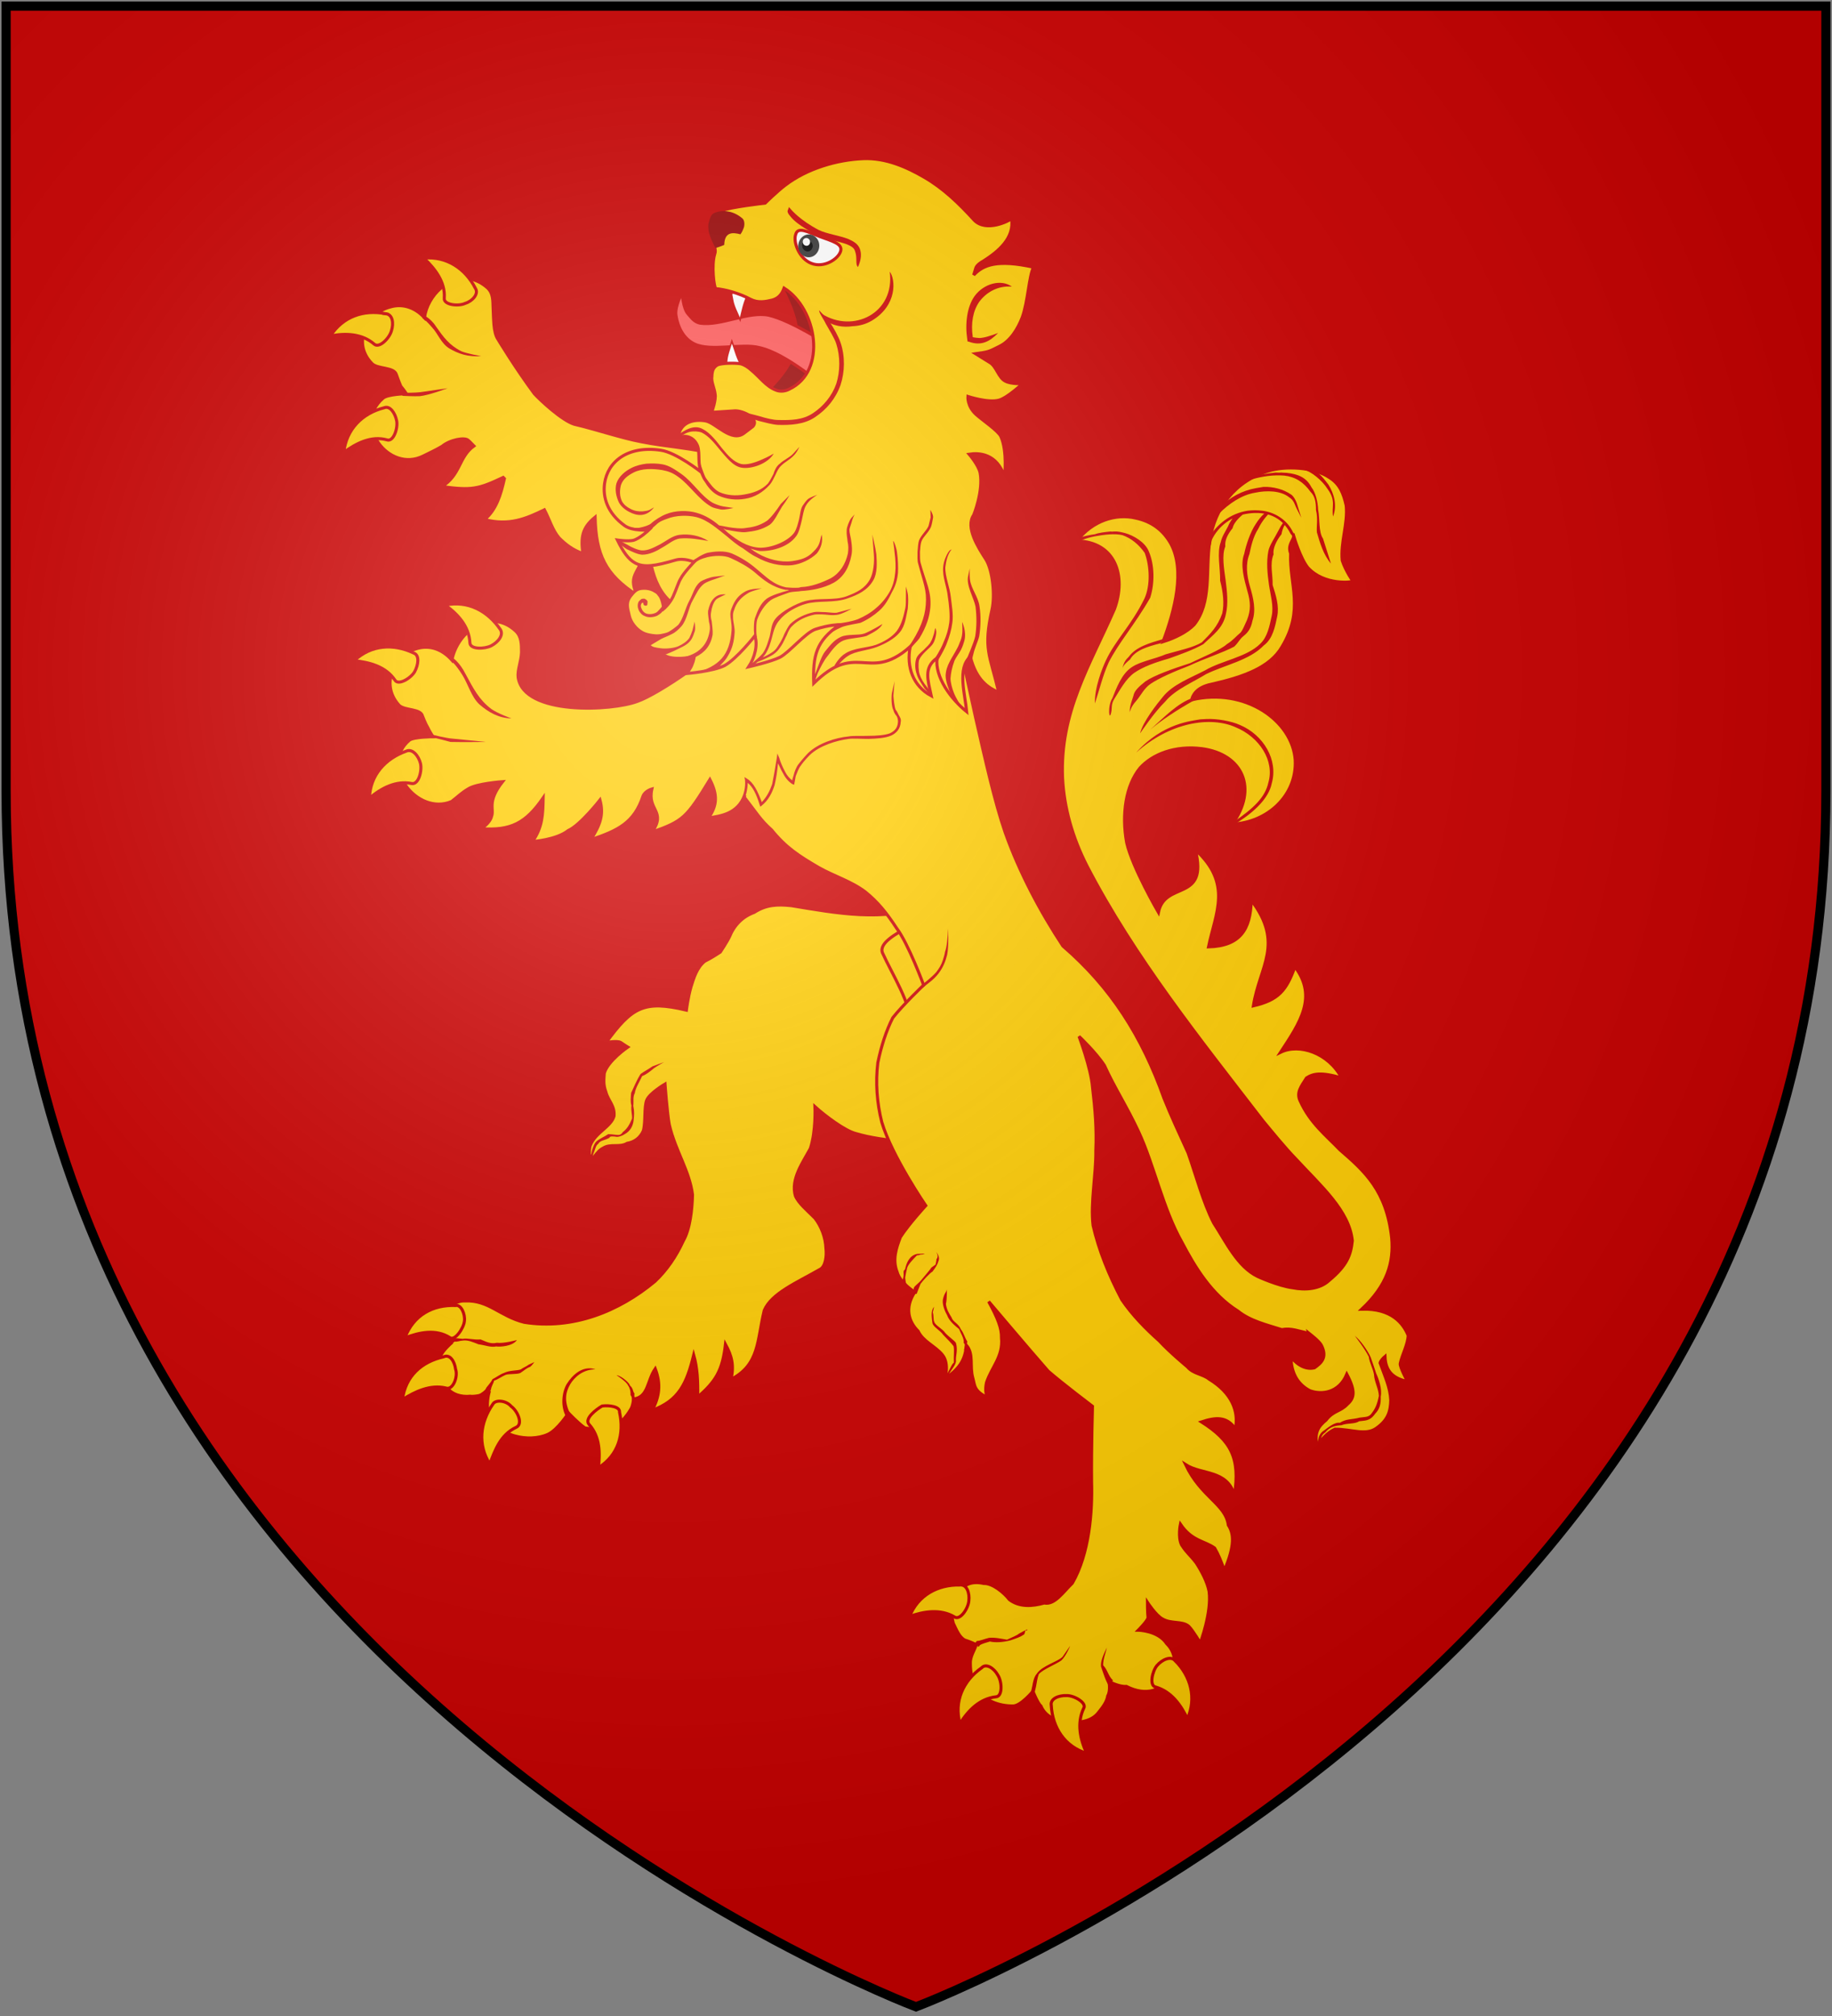 <svg xmlns="http://www.w3.org/2000/svg" width="600" height="660" xmlns:xlink="http://www.w3.org/1999/xlink">
<rect width="100%" height="100%" fill="#808080" stroke="none"/>
<style id="style_css_sheet" type="text/css">
.lion {
  fill:#ffcc00;stroke:#cc0000;stroke-width:1;
}
.detail {
  fill:#cc0000;stroke:none;
}
.langued {
  fill:#ff5555;
}
.armed {
  fill:#ffcc00;
}
</style>
<defs>
  <radialGradient id="rg" gradientUnits="userSpaceOnUse" cx="220" cy="220" r="405">
    <stop style="stop-color:#fff;stop-opacity:.3" offset="0" />
    <stop style="stop-color:#fff;stop-opacity:.2" offset="0.2" />
    <stop style="stop-color:#666;stop-opacity:.1" offset="0.6" />
    <stop style="stop-color:#000;stop-opacity:.13" offset="1" />
  </radialGradient>
  <path id="shield" d="m 2 2 v 257 c 0 286 298 398 298 398 c 0 0 298 -112 298 -398 V 2 Z" />
</defs>
<use fill="#cc0000" xlink:href="#shield" />
<g class="lion" id="lion">
  <g id="lower-limb">
    <path d="m 207.5 458 c 0 0 -0.2 2.4 -1 3.5 c -1.3 2.2 -3.5 4.9 -6 5.7 c -3.1 1.6 -6 0.6 -8.9 0.3 c -2.2 -1.5 -5.4 -4.9 -5.4 -4.9 c 0 0 -3.6 5.6 -6.8 7 c -3.1 1.4 -7.3 1.5 -10.8 0.5 c -3.9 -1 -7.2 -4.3 -8.6 -7.5 c -0.9 -2.5 0.1 -6.5 0.1 -6.5 c 0 0 -4.2 1.3 -6.1 1 c -3 0.3 -5.9 -0.6 -7.4 -2.6 c -2.7 -3.3 -3.2 -6.3 -2.3 -10.4 c 0.4 -1.7 3.5 -4.4 3.5 -4.4 c 0 0 -2 -2.7 -2.4 -3.8 c -0.8 -2.5 0.6 -5.4 0.6 -5.4 c 0 -2.3 3.3 -4.8 6.4 -4.6 c 7.7 -0.3 11.3 5 19.3 7 c 15.8 2.5 30.9 -3.5 42.8 -13.4 c 3.9 -3.7 6.9 -8.1 9.3 -13.3 c 2.2 -3.8 2.9 -10.3 3 -15.1 c -1 -7.9 -5.6 -14.3 -7.6 -22.9 c -0.7 -3.7 -1.4 -13.3 -1.4 -13.3 c 0 0 -5.1 3 -6 5.3 c -0.9 2.3 -0.3 7.1 -1.1 10 c -1 2.3 -2.9 3.7 -5.3 4.1 c -2.5 1.5 -5.5 0 -7.9 1.6 c -1.9 0.8 -4.2 4.8 -4.2 4.8 c 0 0 -0.7 -4.3 0.1 -5.9 c 1.7 -4.1 6.7 -5.9 7.7 -9.4 c 0.3 -3.5 -1.9 -4.9 -2.7 -8 c -0.9 -2.4 -0.6 -4.2 -0.5 -6 c 1.1 -4.1 7.7 -8.6 7.7 -8.6 c 0 0 -1.3 -0.8 -2.3 -1.5 c -1.1 -0.7 -4.8 0 -4.8 0 c 8.5 -11.6 12.4 -13.9 26.3 -10.6 c 0 0 0.5 -4.1 1.5 -7.6 c 0.9 -2.9 1.9 -6.3 4.5 -8.4 c 1.9 -0.9 5.1 -3 5.1 -3 c 0 0 2.2 -3.3 3 -5 c 1.6 -3.9 4.3 -6.6 8.1 -8 c 3.9 -2.5 7.4 -2.7 12.2 -2.2 c 15.1 2.5 29.7 5.3 45.2 0 l 8.1 79.6 c -10.6 -2.4 -22.5 -2.1 -32.2 -5 c -3.6 -0.9 -10.1 -5.8 -13.4 -8.8 c 0 0 0.4 7.9 -1.5 13.7 c -2.4 4.5 -6.5 10 -4.9 15.5 c 1 2.4 3.7 4.6 6.4 7.3 c 2.1 2.7 3.5 6.4 3.6 9.9 c 0.3 2.4 -0.1 6 -2 6.9 c -7.7 4.4 -15.8 7.8 -18.2 13.4 c -2.4 9.9 -1.5 17.7 -10.9 22.6 c 1.1 -4.7 0.2 -7.8 -1.8 -11.5 c -1 8.7 -3.2 12.1 -9.1 17.3 c 0.1 -5.3 -0.1 -9.5 -1.3 -13.8 c -2.3 9.3 -4.8 14.9 -13.6 18.1 c 2.4 -4.5 2.9 -8.6 1 -13.6 c -2.7 3.9 -2.2 9.3 -7.1 9.9 Z" />
    <path class="detail" d="m 151.5 438.3 c 1.8 -0.3 3.5 0.4 5.9 0.2 c 1.7 0.7 3.3 1.6 5.3 1.1 c 2.3 0.3 6.6 -0.9 6.6 -0.9 c -1.4 2.1 -5.7 2.3 -6.8 2.1 c -1.8 0.4 -3.5 -0.4 -5.8 -0.7 c -1.8 -0.7 -3.5 -1.5 -5.3 -1.2 c -0.6 0 -1.9 0.5 -2.5 0.3 c -0.5 0.6 -1.1 0.5 -1.1 0.5 l -2.2 -2.6 c 0 0 1.5 2 2.9 1 c 0.6 -0.1 1.9 0.1 3 0.2 Z m 23.5 7.6 c 0 0 -0.7 1.1 -1.4 1.6 c -1.2 0.4 -1.8 1.1 -3.2 2 c -1.2 0.5 -3.6 0.2 -4.8 0.6 c -1.2 0.5 -2.5 1.5 -3.8 1.9 c 0 0.6 -0.9 1.8 -1 2.9 c -0.7 1.2 -0.7 1.7 -0.7 1.7 l -4.8 0.7 c 0 0 3.1 -1.5 3.8 -2.6 c 0.1 -0.6 1.4 -1.6 2.2 -3.2 c 1.1 -0.5 2.5 -1.6 3.7 -2 c 2 -1 4.4 -0.7 5.6 -1.2 c 0.6 -0.5 1.9 -1 2.5 -1.5 Z m 20 2.4 c -4.2 0 -6.9 2.7 -8.2 4.8 c -1.7 2.9 -2 5.7 -0.1 9.7 l -1.3 1 c -1.9 -3.3 -1.4 -8 0.2 -10.7 c 4.3 -6.7 8.8 -5 9.4 -4.8 Z m 11.3 5.3 c 1.1 0.8 0.9 2 1.5 2.6 c -0.2 1.2 0.3 1.9 0.3 1.9 l -1.1 0.4 c 0 0 0.1 -1.1 -0.5 -1.8 c 0.1 -1.2 -0.3 -2.5 -0.8 -3.1 c -0.4 -1.2 -3.8 -3.4 -3.8 -3.4 c 1.7 0.2 4.5 2.8 4.4 3.4 Z" />
    <path class="detail" d="m 217.5 347.7 c 0 0 -2 1.1 -3.3 2 c -1.3 1.1 -2.6 2.1 -3.9 2.6 c -0.7 1.6 -2.2 3.9 -2.4 5.6 c -0.7 1.2 -0.3 2.9 -0.5 4.1 c 0.4 1.9 0.3 3.1 0.1 4.9 c -0.2 1.6 -1 3.4 -2.9 4.4 c -0.7 0.5 -1.9 0.9 -2.5 0.9 c -1.2 -0.2 -2.5 -0.3 -2.5 0.3 c -1.9 1 -3 0.8 -3.7 2 c -0.8 0.5 -0.9 1.7 -1.6 3.3 c -0.2 1.2 -0.2 1.8 -0.2 1.8 l -1.4 0.4 c 0 0 0.2 -1.2 1 -2.3 c 0.2 -1.7 1 -3.4 1.6 -4 c 1.3 -1.1 2.6 -1.5 3.9 -2.4 c 0.6 0 1.8 0.1 2.4 0.2 c 1.1 0.1 1.7 0.2 2.4 -0.9 c 1.3 -1 2.1 -2.2 3 -4.4 c 0.1 -1.3 -0.4 -2.5 -0.2 -4.3 c -0.4 -1.2 -0.2 -2.9 -0.1 -4.1 c 0.8 -1.6 1.7 -4 3.1 -6.2 c 1.4 -1 2.5 -1.5 3.9 -2.5 Z" />
    <g class="armed">
      <path d="m 149.2 427.4 c 1.8 -0.4 3.2 2.8 2.9 5.1 c -0.2 2.3 -3.2 6.7 -4.8 5.4 c -4.6 -2.9 -10 -1.7 -14.7 0.1 c 2.8 -7.5 9.2 -10.9 16.6 -10.6 Z" />
      <path d="m 145.3 444.2 c 2.1 -1 3.6 1.6 3.9 4 c 0.9 2.5 -0.9 7.1 -3.2 6.2 c -5.1 -1.2 -10.1 1.2 -14.2 3.8 c 1 -7.7 6.3 -12.4 13.5 -14 Z" />
      <path d="m 161.4 459.7 c 0.9 -1.6 4.4 -1.2 6 0.7 c 2.2 1.6 4 5.9 1.6 6.9 c -5.1 2.4 -6.9 7.5 -8.6 12 c -4 -6.4 -3.2 -13.5 1 -19.6 Z" />
      <path d="m 202.9 462.3 c 0.2 -1.8 -3.3 -2.3 -5.7 -2 c -1.9 1.1 -5.9 4.1 -4.3 6 c 3.7 4.1 3.6 9.5 3.1 14.2 c 6.5 -4.1 8.5 -11 6.9 -18.2 Z" />
    </g>
  </g>
  <g id="right-arm">
    <path d="m 153.9 91.3 c -6.8 -1.2 -13.8 5.2 -14.9 12.7 c -3.4 -3.7 -7.6 -4.6 -11.2 -3.5 c -7.3 1.8 -12.8 11.5 -6 18.5 c 1.8 1.9 7.2 1.1 8 3.6 c 0 0 0.9 2.6 1.5 3.9 c 0.8 0.9 1.8 2.4 1.8 2.4 c 0 0 -6.2 0.1 -7.7 1.5 c -9.9 8.5 1.9 24.5 13.2 18.9 c 2 -1 4 -1.9 6.2 -3.2 c 2.5 -2.1 7.5 -3.1 8.6 -1.9 c 0.6 0.5 1.2 1.2 1.8 1.8 c -5 3.6 -4.3 9.5 -10.5 13.3 c 9.7 1.3 11.9 0.9 20.1 -3 c 0.1 0.1 0.2 0.2 0.4 0.4 c -1.2 5.4 -2.7 10.2 -6.5 13.4 c 8.1 2.1 13.6 -0.3 19.6 -3.2 c 1.7 3.2 2.6 6.6 4.8 9.2 c 2.1 2.1 4.5 4 7.8 5.1 c -0.7 -5.2 -0.3 -8.4 4 -11.9 c 0.3 12.2 3.3 18.8 13.7 25.5 c -3.3 -7.4 1.3 -6.6 3.4 -16.9 c 1.5 10.3 3.4 19.3 14.6 23 c -1.4 -4.4 -2.4 -8.4 0 -12.6 c 3 9.5 6.8 16.7 17.1 19.6 c -1.9 -5 -2.9 -9 0.4 -13.8 c 3.1 9.2 7.6 15.3 17.5 17.5 c -4.8 -6.3 0.2 -8.3 -2.1 -15.7 c 0 0 15.3 14.9 21.7 17.4 c 8.9 3.7 23 11.1 23 11.1 l 2.2 -53.2 c -23.6 -7.4 -46.9 -15.4 -70.5 -22.1 c -8.5 -2.4 -17.6 -2.8 -26 -4.5 c -6.4 -1.2 -14.9 -4.1 -21.8 -5.7 c -4 -1.2 -11.2 -7.9 -13.1 -10 c -6.3 -8.5 -11.9 -17.8 -11.9 -17.8 c -1.6 -2.3 -1.4 -7 -1.6 -10.1 c -0.1 -2.4 0.1 -5 -1.9 -6.8 c -1.8 -1.6 -3.7 -2.5 -5.7 -2.9 Z" />
    <path class="detail" d="m 132 128.6 c 0 0 4.1 0 5.6 -0.2 l 9 -1.3 c 0 0 -6.1 2.3 -9.1 2.6 c -1.6 0.1 -5.7 -0.1 -5.7 -0.1 Z m 6.4 -25.5 c 0 0 2.4 0.7 4.4 3.8 c 2.4 3.4 4.3 6.1 8.3 8.1 c 1.9 0.8 6.5 1.6 6.5 1.6 c -4.4 0.3 -7.5 -0.8 -10.4 -2.5 c -2.7 -1.6 -3.8 -4.9 -5.6 -6.8 c -2.5 -2.9 -3.2 -3.1 -3.2 -3.1 Z" />
    <g class="armed">
      <path d="m 155.7 94.4 c 1.2 1.8 -1 4.2 -3.3 4.9 c -2.3 1.1 -7.2 0.5 -6.9 -1.7 c 0.4 -5.3 -3.1 -9.7 -6.7 -13.1 c 7.4 -0.7 13.6 3.4 16.9 9.9 Z" />
      <path d="m 126.3 102.7 c 2.3 0.2 2.7 3.1 1.9 5.6 c -0.6 2.3 -3.9 5.8 -5.6 4.4 c -4 -3.5 -9.5 -3.7 -14.4 -2.7 c 4.1 -6.4 10.9 -8.7 18.1 -7.3 Z" />
      <path d="m 125.8 133.5 c 1.9 -0.8 3.6 1.7 4.1 4.2 c 0.5 2.4 -1 7.1 -3.2 6.3 c -5.1 -1.4 -10 1.1 -14.1 4.1 c 0.8 -7.5 6 -12.8 13.2 -14.6 Z" />
    </g>
  </g>
  <path id="groin" d="m 296.7 303.8 l 10.6 18.6 c 0 0 -3.5 10.8 -8.8 13.7 c -0.2 -7.8 -6.2 -16.9 -9.5 -24.2 c -1.2 -3.3 4.9 -6.3 7.7 -8.1 Z" />
  <g id="body">
    <path d="m 428.7 436.5 c -3.5 -0.7 -5.8 -1.8 -8.9 -1.2 c -5 -1.6 -10.3 -2.8 -14.4 -6.1 c -8.6 -5.4 -14 -14.3 -18.3 -22.5 c -6.2 -10.9 -9.2 -25.5 -14.2 -36.2 c -3.7 -8 -7.9 -14.4 -11.2 -21.7 c -2.8 -4.3 -8.3 -9.5 -8.3 -9.5 c 0 0 3.9 10.4 4.4 16.5 c 0.9 7.6 1.4 13.7 1.1 20.9 c 0.1 7.8 -1.8 17.1 -0.9 24.5 c 1.9 8.2 5.1 16.1 9.4 24.3 c 3.4 5 7.8 9.5 12.3 13.5 c 3.5 3.8 9.2 8.5 9.2 8.5 c 1.9 2.3 5 2.3 7.1 4 c 7.4 4.5 9.8 10.5 8.6 16.3 c -2.8 -4.2 -6.5 -3.8 -11.1 -2.3 c 9.7 6.2 12.7 11.8 10.8 24 c -2.4 -8.4 -10.7 -6.6 -16 -10 c 5.1 10.7 13.1 12.9 14 19.8 c 1.8 2.8 2.2 6.6 -1.3 14.8 c -1.2 -3.2 -1.9 -5.1 -3.2 -7.3 c -3.3 -2.4 -7.4 -2.2 -11.2 -7.8 c 0 0 -0.9 4.2 0.4 6.8 c 1.9 2.9 2.5 2.9 4.8 5.9 c 1.8 2.8 3.6 6.2 4.2 9.3 c 0.9 6.9 -2.9 16.9 -2.9 16.9 c 0 0 -2.3 -4 -3.8 -5.5 c -2.1 -1.8 -5.8 -0.7 -8.6 -2.4 c -2.1 -1.1 -4.9 -5.4 -4.9 -5.4 c 0 0 0 3.1 0.2 5 c -0.2 1.1 -3.2 4.1 -3.2 4.1 c 0 0 6.5 0.1 9.3 4.4 c 3 2.9 3.3 7.3 1.4 10.5 c -2.8 4.9 -8.1 6.8 -14.6 3.5 c -2.4 0.2 -5.7 -1.6 -5.7 -1.6 c 0 0 0.6 3 -0.4 4.7 c -0.3 1.8 -1.3 3.3 -3 5.4 c -2.4 3.2 -6.7 3.4 -10.2 3.3 c -3.6 -0.8 -7 -1.5 -8.7 -5.4 c -1 -0.8 -2.6 -4.8 -2.6 -4.8 c 0 0 -3.9 4.7 -6.4 4.8 c -4.9 0.1 -9.3 -1.9 -11.6 -4.9 c -1.9 -2.9 -2.5 -6 -2.5 -9 c -0.1 -2.5 1.5 -4.4 1.9 -6.2 c 0 0 -2.1 -1 -3.8 -1.5 c -1.7 -1 -2.5 -3 -3.7 -5.5 c -0.7 -2.6 -0.6 -5.6 0.7 -9 c 2.5 -3.7 5.2 -4.9 9.3 -4 c 2.9 -0.1 6.6 3 8.4 5.3 c 3.3 2.5 7.5 2.2 11.4 1.1 c 3.4 0.7 6.1 -3.5 9.2 -6.5 c 5.6 -9.7 6.6 -23.4 6.3 -33.2 c -0.1 -11.4 0.3 -24.7 0.3 -24.7 c 0 0 -9.9 -7.5 -14.5 -11.5 c -6.4 -7.3 -19.5 -22.8 -19.5 -22.8 c 3 5.5 4.3 8.8 4.2 11.9 c 0.6 6.1 -3.2 9.5 -4.9 14.6 c -0.5 2.3 -0.2 3.6 0.2 4.9 c -4.4 -2.2 -4 -3.9 -4.7 -6.4 c -1.1 -3.9 0.4 -7.8 -2.1 -10.7 c -0.4 5.3 -2.7 7.9 -7.1 11.1 c 0 0 1.7 -5 -0.8 -8 c -2.3 -2.8 -6.3 -4.3 -7.9 -7.7 c -3.1 -3.1 -4.5 -7.6 -1.1 -12.8 c 0 0 -4.8 -2.9 -5.8 -6.6 c -1.6 -4.1 -0.2 -8 1.1 -11.4 c 2.7 -4.2 8.3 -10.3 8.3 -10.3 c 0 0 -11.1 -16.2 -14.4 -27.3 c -1.6 -6.3 -2.1 -13 -1.3 -19.5 c 1.1 -5.3 2.7 -10.4 4.9 -14.7 c 3.3 -4.2 10.1 -10.7 10.1 -10.7 c 0 0 -5 -13.6 -8.9 -18.7 c -3.2 -4.9 -6.1 -8.5 -10.2 -11.8 c -4.6 -3.5 -10.4 -5.2 -15.3 -8 c -6.5 -3.8 -10.7 -6.5 -15.4 -12.3 c -3.7 -3.3 -4.5 -5 -10.3 -12.5 c -4.4 -5.8 -11.6 -36.8 -3.1 -48.8 c 3.9 -5.5 5.8 -16 9 -22.6 c 5.5 -14.9 16.5 -35.9 16.5 -35.9 l 28.5 0.2 l 11.3 18 c 2.1 4.2 8.4 35.4 14.9 64.7 c 3.2 14 6.3 27.9 9.7 37.7 c 4.6 13 11.5 26 18.9 37.2 c 15.8 13.6 25.9 29.6 33.1 49.8 c 2.4 6 4.9 11.3 7.9 17.9 c 2.6 7.3 4.9 16.2 8.4 23 c 4.1 6.3 7.8 14.3 14.4 17.5 c 0 0 6.7 3.1 11.5 3.7 c 4 0.8 8.8 0.5 11.9 -2.4 c 5.9 -4.9 7.1 -8.3 7.6 -13 c -1 -9.9 -10.3 -17.9 -18.6 -26.9 c -3.5 -3.6 -7.8 -8.9 -10.7 -12.4 c -20.5 -26.6 -42.1 -53.5 -57.6 -83.4 c -4.8 -9.4 -7.5 -19.1 -8 -28.8 c -0.9 -21.5 8.8 -36.6 17 -55.3 c 4 -10.9 0.3 -22 -12.3 -22.3 c 5.1 -6.7 12.8 -9 19.2 -7.5 c 5.7 1.2 9.2 4.3 11.5 8.3 c 4.8 8.7 1.4 21.8 -2.5 32.2 c 3.9 -1.2 7.9 -3.2 10.2 -5.6 c 5.8 -7.3 3.7 -17.5 5.1 -27.3 c 1.6 -11 8.4 -19.7 19.2 -23 c 5.4 -1.7 14.9 -1.4 20.1 2.2 c 3.3 2.1 4.5 5.1 5.4 9.1 c 0.6 6 -1.9 12 -1.3 18 c 1.1 3.4 3.5 6.8 3.5 6.8 c -0.1 0.3 -9.4 1.5 -14.8 -4.5 c -2.4 -3 -4.5 -10 -4.5 -10 c -1.1 2.1 -1.9 3.3 -1.1 5.4 c -0.4 10.3 4.5 18.3 -2.8 30.5 c -3.9 6.8 -12.5 9.9 -23.1 12.3 c -5.2 1 -6.3 4 -6.5 5.1 c 17.6 -4.1 33 6.9 33.9 19.7 c 0.6 11.6 -9.1 20.5 -20.6 21 c 8.4 -11.6 3.5 -22.9 -10 -24.7 c -8.8 -1.1 -16.1 1.8 -20.2 6.3 c -4.7 5.7 -6.1 15.2 -4.4 24.5 c 1.9 8.2 10.4 22.8 10.4 22.8 c 2.1 -10.5 16.4 -3.2 12.1 -20.5 c 12.2 11.1 6.6 20.7 4.3 31.8 c 10.3 -0.3 13.8 -5.6 14 -15.3 c 10.9 14.3 2.7 21.7 0.7 34.6 c 8.2 -1.9 10.8 -5 13.6 -12.8 c 7.5 9.9 1.6 18.4 -4.7 28 c 6.1 -3 15.7 0.2 20 8.4 c -6.8 -2 -9.3 -1.4 -11.5 0 c -1.7 2.7 -3.4 4.7 -2.1 7.5 c 3.3 7.3 8.5 11.3 13 16 c 8.2 7.1 15.3 13.4 17 28.9 c 0.7 8 -1.4 15.4 -9.8 23.3 c 9.8 -0.3 13.6 4.7 15.2 8.6 c -0.1 3 -2 6.3 -2.6 9.2 c -0.2 1.1 2.4 5.9 2.4 5.9 c -4 -0.9 -7.2 -2.7 -7.4 -8.2 c -0.6 0.5 -1.5 1.5 -1.6 2.1 c 1.6 4.5 3.3 7.9 3.5 12.2 c -0.1 3.6 -0.8 6.5 -4.9 9.3 c -3.5 2.3 -7.9 0.2 -13.4 0.2 c -2.6 1.2 -4.3 3.3 -5.9 5.5 c -0.9 -4.6 0.6 -6.5 3 -8.5 c 2.5 -3.2 4.7 -2.7 7 -5.2 c 2.3 -2 2.7 -4.3 -0.2 -9.8 c -2.6 6.2 -8.3 6.8 -12.1 5.4 c -3.8 -2 -6.1 -5.5 -6.2 -11 c 2.5 3 5.2 4.1 7.7 3.5 c 2.1 -1.5 4.4 -3.3 2.2 -7.5 c -0.9 -1.4 -3 -3 -4 -3.8 Z" />
    <g class="detail">
      <path d="m 413.4 167.2 c 3.6 0.4 8 2.6 10.1 7.1 c 0.5 0.4 0.4 0.7 0.3 1.1 c 0 0.3 0 0.6 0.4 0.7 l -1.2 0.1 c 0.1 -0.1 0.2 -0.4 0.2 -0.7 c 0 -0.2 -0.5 -0.7 -0.5 -0.7 c -3 -5.9 -8.1 -7.4 -13.7 -6.7 c -5.6 0.7 -10 4.2 -12.1 8.6 c -0.2 1 -0.4 2 -0.7 3.1 c -0.6 0 -0.1 -2.4 -0.5 -3.5 c 2.9 -4.7 7.2 -8.2 12.9 -9.1 c 1.8 -0.2 3 -0.2 4.8 0 Z m 15.5 -13.7 c 2.4 0.6 3.9 2.1 6.2 5.2 c 1.8 2.9 2.9 6.7 1.5 10.4 c -0.6 -3.1 1.1 -5.1 -1.8 -9 c -1.8 -2.9 -5.5 -5.8 -7.7 -6.3 Z m -9.3 1.2 c 0 0 1.2 0.1 1.8 0.1 c 3.6 0.4 6.4 1.4 8.1 4.7 c 1.4 1.8 2.1 4.8 2.2 7.4 c 0.6 2.8 0.1 7.3 1.6 9.4 l 2.6 8.2 c -2.5 -2.9 -3.6 -6.8 -4.6 -10.2 c -0.2 -1.9 0.4 -4.6 -0.3 -7.3 c 0 -2.6 -0.3 -4.5 -1.8 -6 c -2.3 -3.2 -5 -4.9 -8.6 -5.3 c -3.6 -0.3 -7.4 0.3 -10.5 1.2 l -0.4 -0.8 c 2.6 -0.6 5.7 -1.2 8.1 -1.4 c 0.6 0 1.2 0.1 1.8 0 Z m -5.8 4.7 c 3.1 -0.1 6.5 0.7 9.2 2.6 c 1 0.8 1.8 2.7 2.1 4 l 1.1 3.5 c -0.8 -1.6 -1.7 -3.2 -2.1 -4.3 c -0.4 -1 -0.9 -1.8 -1.9 -2.4 c -2.7 -2.2 -7.4 -2.3 -11.1 -1.5 c -4.5 0.7 -8.7 3.7 -11.8 6.8 l 0.5 -2.2 c 3.1 -3.2 7.1 -5.3 11.6 -6.1 c 1.1 -0.2 1.7 -0.3 2.4 -0.4 Z m 0.7 8.4 l 1.1 0.3 c 0 0 -2.2 2.2 -3.5 5 c -1.7 2.6 -2.4 5.9 -2.9 8.3 c -1.3 3.3 -0.9 6.9 0.2 10.7 c 1.1 3.7 2 7.6 0.8 11.1 c -0.5 2.5 -1.4 3.8 -2.9 5 c -1.4 1.1 -1.6 2.1 -3.1 3.5 c -3.5 1.9 -10 4 -14.6 6.2 c -5.2 2 -10 4.1 -12.8 6 c -2.1 1.4 -3.2 3.9 -4.8 5.7 c -1.7 1.9 -2 3.6 -2 3.6 c -0.1 -2 0.9 -4.3 1.2 -5.4 c 0.3 -1.7 1.9 -3.1 3.9 -4.7 c 2.9 -2 8.8 -4.1 14.7 -6 c 4.5 -2.2 9.9 -4.3 12 -6.2 c 2.1 -1.3 3.1 -2.7 4.5 -3.8 c 0.8 -1 1.1 -2 2.1 -4.1 c 1.3 -3.3 1.2 -5.9 0.1 -9.6 c -1 -3.7 -2.4 -8.5 -1 -12.1 c 0.5 -2.6 2 -7.2 3.8 -9.8 c 1.7 -2.7 3.2 -3.7 3.2 -3.7 Z m -9.9 0.9 l 2.5 -0.3 c 0 0 -3 2.3 -3.4 4.5 c -1.7 2.1 -2.6 4 -2.4 6 c -1.2 2.9 -0.4 7.3 0.1 11 c 0.5 3.8 0.9 7.7 0.1 11.1 c -0.9 4.7 -4.4 7 -7.4 9.9 c -3.4 1.9 -7.4 3.3 -11.3 4.7 c -4.6 1.3 -8.4 2.7 -11.2 4.6 c -2.9 2 -4.8 5.7 -6.7 8.7 c -1 1.6 -0.7 3 -0.9 4 c -0.7 3.9 -1.4 -1.7 0.3 -4.3 c 1.3 -3.2 3 -8 6.4 -10.2 c 2.8 -1.9 7.7 -2.7 11.1 -4.2 c 4.5 -1.3 9 -2.2 11.8 -3.9 c 2.9 -2.9 5.2 -5.2 6.7 -9.5 c 0.7 -3.1 0.3 -6.9 -0.7 -10.7 c 0.1 -3.8 -1.1 -9.2 0.2 -12.6 c 0.5 -2.1 1.3 -3 2.4 -5.2 c 0.9 -2.2 2.4 -3.6 2.4 -3.6 Z m 15.8 2.3 l 0.6 0.5 c 0 0 -0.9 1.1 -1.3 3.4 c -1.7 2.1 -2.9 4.8 -2.6 6.6 c -1.3 3.2 -0.2 6.6 -0.3 10 c 1.1 3.5 2.2 6.9 1.5 10.3 c -0.7 3.3 -1.4 7.3 -4.4 9.5 c -4.7 4.9 -12.8 6.4 -18.9 9.4 c -4.2 2.6 -10.2 5.1 -13.3 8.9 c -3.8 3.7 -8.3 10.5 -8.3 10.5 c 0.8 -3.7 5.8 -10 7.4 -11.9 c 3.2 -4.1 9.2 -6.3 13.8 -8.7 c 5.6 -3.3 13.6 -4.3 18.1 -8.7 c 2.4 -2.2 3.1 -5.9 3.8 -9.2 c 0.7 -3.2 -0.4 -6.7 -0.9 -10.2 c -0.5 -3.4 -0.9 -7.4 -0.2 -11 c 0.4 -2 2.2 -4.5 3.3 -6.7 c 1.1 -2.2 1.7 -2.7 1.7 -2.7 Z m -55.6 3 c 1.2 -0.1 2.4 0.2 3.6 0.5 c 2.9 0.8 6.6 3 7.8 5.9 c 2 4.5 2 10.7 0.5 15.3 c -4.9 8.6 -10.4 14.8 -13.6 21.2 c -2 4.4 -3 8.9 -4.5 13.4 c -0.2 -5 2.4 -11.6 3.6 -14.1 c 3.1 -6.6 8.4 -11.6 12.6 -20.2 c 2 -4.3 1.7 -10.7 0.1 -15 c -1.9 -2.7 -4.4 -4.8 -7.3 -5.8 c -2.4 -0.6 -5.9 -0.2 -9.1 0.4 c -3.1 0.6 -5.3 1.7 -5.3 1.7 l -0.3 -1 c 0 0 2 -0.9 5.7 -1.4 c 1.3 -0.5 3.2 -0.7 5.1 -0.9 c 0 0 0.6 0.1 1.1 0 Z m 16.2 35.2 l -0.9 1.4 c -4.4 1.1 -8.3 2.3 -10 5.3 c -0.8 0.7 -2.3 1.8 -2.5 3.1 c 0.4 -2.3 1.2 -3.1 2.1 -4 c 2.4 -3.3 6.9 -4.5 11.3 -5.8 Z m 9.9 19.2 l 0.5 0.7 c -6.1 3.4 -11 6.7 -14.7 9.8 c 4.5 -4 9.1 -8.9 14.2 -10.5 Z m 4.1 7 c 3.6 -0.2 8.3 0.7 11 1.9 c 7.9 3.3 12.7 11.6 10.5 19.2 c -0.9 4.6 -5.5 9.4 -12.3 13.4 l -0.5 -0.6 c 7 -4.7 10.7 -8.4 11.7 -13.1 c 2.1 -7.1 -2.9 -14.9 -10.7 -18.1 c -8.2 -3.7 -21.5 -1.7 -32.6 8.3 c 8.7 -9.8 18.5 -10.4 21 -10.9 c 0.6 0 1.2 -0.1 1.9 -0.1 Z" />
      <path d="m 310.5 304 c 0 0 0.3 5.6 -0.3 8.6 c -0.6 2.3 -1.3 4.1 -2.9 6.2 c -0.7 0.9 -1.9 2.1 -3 2.9 c -1.2 0.9 -2.1 1.7 -2.1 1.7 l -0.5 -0.8 c 0 0 0.8 -0.6 1.9 -1.5 c 1.1 -0.9 2.4 -2.1 3 -2.8 c 1 -1.3 1.7 -2.4 2.2 -4 c 0.3 -0.9 0.6 -1.9 0.7 -2.7 c 0.6 -1.5 0.9 -4.8 1 -7.6 Z" />
      <path d="m 306.6 409.9 c 0 0 1.5 1.5 0.7 3.1 c -0.3 1.2 -1.1 2.2 -1.9 3.3 c -0.8 0.4 -3.1 2.9 -3.9 4 l -1.3 3.3 c -0.6 0 -0.6 0 -0.6 -0.6 c -0.5 -0.2 -0.5 -0.2 -0.5 -0.2 c 0 0 0.1 -0.6 0.2 -1.2 c 0.2 -0.6 1.6 -1.5 2.4 -2.5 c 0.8 -1 3.1 -3.6 3.3 -4.1 c 0 0 0.7 -0.5 1.4 -1 c 0.1 -0.6 0.3 -1.2 0.3 -1.8 c 0.9 -0.9 -0.1 -2.3 -0.1 -2.3 Z m -3.7 0.5 c 0 0 -0.7 0.4 -1.3 0.3 c -0.7 0.3 -1.3 0.3 -1.3 0.3 c -1.4 1.4 -2.9 3 -3.2 4.1 c -0.3 1.2 -0.4 1.8 -0.6 2.9 c -0.2 0.6 0.5 3.2 0.5 3.2 l -1.5 -1.5 c 0 0 0.2 -0.6 0.4 -1.8 c 0.2 -1.1 -0.3 -1.8 0.5 -2.3 c 0.5 -2.3 1.5 -4.6 4 -5.1 Z m 7.2 11.7 c 0 0 0.1 3 -0.3 4.8 c 0.2 1.8 1.1 3.2 1.9 4.5 c 0.4 1.4 2.2 1.8 3 3.8 c 1 1.3 1.2 2.6 2.1 4 c -0.1 0.6 -0.3 1.2 -0.3 1.8 c 0 0 -0.2 0.5 -0.2 0.5 c 0 0 -0.1 0.6 -0.6 0.5 l 0.3 -1.2 c 0 0 0 0 0 0 c 0 0 0 0 0 0 c 0.1 -0.6 0.1 -0.6 -0.4 -1.2 c 0.3 -1.2 -1.1 -3.4 -1.5 -4.5 c -1.1 -0.9 -3.2 -2.5 -3.9 -4.5 c -0.5 -0.8 -1.7 -3.4 -1.4 -5.1 c 0.5 -2.4 1.1 -2.2 1.3 -3.4 Z m -4.2 5.7 c 0 0 -0.2 1.2 -0.4 1.8 c 0.4 1.3 0.1 2.4 0.5 3.2 c 0.4 1.2 2.7 2.2 3.6 3.6 c 1.5 1.6 3.1 2.5 3.5 3.3 c 0.7 2.6 -0.2 4.1 0 6 c -0.2 1.2 -1.1 2.2 -2.1 3.8 c -0.2 1.1 -0.4 2.2 -0.4 2.2 l -1 -0.8 c 0 0 0.1 -0.6 0.8 -1.5 c 1 -1.7 1.3 -2.8 2 -3.3 c -0.1 -2.4 0.2 -4.1 -0.1 -5.4 c -0.5 -0.7 -2 -2.3 -3.4 -3.7 c -1 -1.5 -3.2 -2.5 -3.5 -3.8 c -0.5 -3.2 -0.3 -4.3 0.5 -5.4 Z" />
      <path d="m 448.9 444.3 c 0.7 2 1.4 4 1.8 5.3 c 0.9 1.9 2 5.2 1.5 7.6 c 0.1 2.3 -0.3 4.1 -1.8 5.6 c -1.8 2.6 -3.5 2.2 -5.3 2.5 c -1.4 1 -3.8 0.5 -5.8 1.3 c -1.8 0.1 -3.7 0.4 -5.3 2.4 c -0.8 0.5 -1.6 1.5 -1.2 2.8 c -0.7 0.4 -0.9 1 -0.9 1 l -0.6 0 c 0 0 0.2 -0.6 0.5 -1.8 c 0.2 -1.2 1 -2.2 1.7 -2.6 c 1.4 -1 3.6 -2.9 5.3 -2.6 c 2.2 -1.4 3.9 -1 6.5 -1.7 c 1.8 -0.3 3 0 4 -1.5 c 1.6 -2.1 1.9 -3.9 2.3 -5.6 c -0.1 -2.4 -1.5 -4.6 -1.6 -7 c -0.3 -1.9 -1.5 -3.9 -1.7 -5.8 c -1.3 -2.7 -4.6 -6.9 -4.6 -6.9 c 2 1.6 4.3 5 5.2 7 Z" />
      <path d="m 336.5 533.4 c 0 0 -0.1 0.6 -0.7 0.4 c -0.1 0.6 -0.3 1.2 -0.3 1.2 c -1.4 1 -2.5 1.3 -4.5 2 c -2.6 0.7 -5.1 0.8 -6.8 0.4 c -1.3 0.4 -2.5 0.7 -3.3 1.2 c -0.2 0.6 -0.7 0.5 -0.7 0.5 c 0 0 0 0 0 0 c 0 0 0 0 0 0 c 0 0 0 0 0.1 -0.6 c -0.2 1.2 -1.7 -0.3 -0.3 -1.3 c 0.6 0.1 2.6 -0.7 3.9 -1 c 1.9 -0.2 4.1 0.3 5.9 0.6 c 0 0 2.7 -1.2 3.4 -1.6 c 0.7 -0.6 3.3 -1.8 3.3 -1.8 Z m 26 6 c -0.2 1.2 -1.3 3.9 -1.2 5.8 c 1.5 1.5 1.6 3.4 3.2 4.9 l -1.1 2.2 c -1.4 -2.1 -2.1 -4.7 -2.8 -6.7 c -0.2 -1.8 0.8 -3.9 1.9 -6.2 Z m -12 -0.6 c 0 0 -1.3 3.3 -2.9 4.8 c -2 1.4 -6 2.9 -7.4 4.5 c -0.4 1.1 -0.7 2.9 -0.9 4.1 c -0.3 1.1 -0.5 2.2 -0.5 2.2 l -1.2 -0.3 c 0 0 0.3 -1.2 0.5 -2.2 c 0.2 -1.1 0.5 -2.9 1.5 -4 c 1.7 -2.6 6.9 -3.9 8.4 -5.5 Z" />
    </g>
    <g class="armed">
      <path d="m 314.5 518.9 c 2.2 -0.2 3.1 2.7 2.8 5.2 c -0.2 2.5 -2.9 6.6 -4.8 5.2 c -4.5 -2.6 -9.9 -1.8 -14.6 -0.1 c 2.7 -6.9 9.2 -10.5 16.6 -10.3 Z" />
      <path d="m 321.5 546 c 1.5 -1.6 4.1 0.2 5.3 2.4 c 1.4 2.1 1.6 7 -0.6 7.1 c -5.3 0.6 -9.1 4.4 -11.8 8.8 c -2 -7.3 1 -14 7.1 -18.3 Z" />
      <path d="m 344.3 558.3 c -0.4 -2.2 2.5 -3.3 5 -3.2 c 2.4 -0.1 6.8 2.4 5.6 4.2 c -2.3 4.9 -1.1 10.2 1 14.7 c -7.2 -2.2 -11.2 -8.4 -11.6 -15.7 Z" />
      <path d="m 384.9 543.7 c -1.4 -1.7 -4.3 -0.4 -6 1.6 c -1.5 1.8 -2.6 6.6 -0.4 7 c 5.2 1.5 8.3 6 10.4 10.4 c 3 -6.8 1.1 -13.9 -4 -19 Z" />
    </g>
  </g>
  <g id="left-arm">
    <path d="m 244 260.3 c -2.6 6.3 -7.9 6.8 -12 7.5 c 3 -4.2 3 -7.7 0.5 -12.6 c -7.7 12.6 -8.8 13.6 -18.9 17.2 c 4.7 -7 -1.7 -7 -0.1 -14.1 c 0 0 -2.2 0.6 -2.9 2.3 c -2.9 8.8 -8.2 11.3 -17.1 14.3 c 3.1 -4.9 4.3 -8.2 3 -13 c 0 0 -6.5 8.3 -10.4 10 c -3.9 3.1 -11.7 3.6 -11.7 3.6 c 3.3 -4.7 3.4 -8.9 3.5 -14.3 c -5.7 8.3 -10.6 10.8 -20.4 10.1 c 1.9 -1.1 3.3 -2.9 3.5 -4.1 c 0.9 -2.3 -1.6 -4.7 3.6 -11.3 c 0 0 -8.6 0.6 -11.3 2.4 c -2.2 1.3 -3.3 2.5 -5.4 4.1 c -11.4 4.8 -23.8 -11.7 -13.8 -20.1 c 1.6 -1.1 7.7 -1.1 7.7 -1.1 c 0 0 -1.2 -1.9 -1.7 -3 c -0.7 -1.1 -1.7 -3.7 -1.7 -3.7 c -0.6 -2.6 -5.9 -1.8 -7.7 -3.6 c -6.6 -7.3 -1.1 -16.9 6.3 -18.7 c 3.6 -0.9 7.6 0.1 11 3.9 c 1.9 -9.6 12.7 -17.2 20.9 -9.5 c 1.9 1.8 1.9 4.3 1.9 7 c -0.1 3 -1.4 5.7 -1.1 8.2 c 1.9 12.5 30.8 11 39.1 7.8 c 6.5 -2.2 27.8 -16.3 31.3 -23.4" />
    <path class="detail" d="m 293 223 c 0 0 -0.3 3 -0.4 4.8 c 0.1 1.2 0.3 3.4 0.7 4.5 c 0.4 0.5 0.7 1 1.1 1.9 c 0.3 0.5 0.8 1.2 0.6 2.1 v 0 c -0.1 2.3 -1.4 3.7 -3.1 4.5 c -2.1 0.9 -4.8 1 -7.5 1.1 c -2.6 0 -5 -0.2 -6.4 0 c -4 0.5 -9.6 2.2 -12.8 5.3 c 0 0 0 0 0 0 c -0.1 0.1 -1.9 1.9 -2.9 3.4 c -0.8 1 -1.2 2.3 -1.7 3.5 c -0.2 1.3 -0.4 2.2 -0.4 2.2 l -0.1 0.6 l -0.6 -0.2 c -1.4 -0.9 -2.4 -2.2 -3.2 -3.8 c -0.6 -1 -1 -2.1 -1.5 -3 c -0.2 2.5 -0.6 4.9 -1.1 7.1 c -0.8 2.5 -2 5 -4.3 6.8 l -0.4 0.3 l -0.2 -0.6 c -1.1 -3.6 -2.3 -5.9 -3.9 -7.2 c -0.1 2.2 -0.5 4.6 -2.1 7.2 L 242 263 c 1.8 -2.8 2.2 -5.4 2 -7.7 l -0.2 -0.9 l 0.8 0.5 c 2.2 1.3 3.5 4 4.9 7.7 c 1.6 -1.7 2.6 -3.6 3.4 -5.9 c 0.5 -2.5 1 -5.4 1.5 -8.5 l 0.2 -1.5 l 0.6 1.4 c 0.4 1.4 1.1 3 1.9 4.5 c 0.6 1.2 1.4 2.2 2.4 2.9 c 0 -0.4 0.1 -0.7 0.4 -1.6 c 0.3 -1.3 0.9 -2.8 1.6 -3.7 c 1.3 -1.7 3 -3.5 3 -3.5 v 0 v 0 c 3.4 -3.4 9.2 -5.2 13.4 -5.6 c 1.5 -0.3 4 -0.1 6.5 -0.2 c 2.7 0 5.3 -0.2 7 -0.8 c 1.7 -0.8 2.6 -1.9 2.7 -3.8 c 0 0 0 0 0 0 c 0 -0.7 -0.1 -1.2 -0.4 -1.8 c -0.5 -0.6 -0.9 -1.2 -1.1 -2 c -0.7 -1.2 -0.7 -4.4 -0.5 -5.6 Z" />
    <path class="detail" d="m 141.5 240.5 c 0 0 4.8 1.2 6.6 1.3 l 11.1 1.1 c 0 0 -8.2 0.1 -11.7 0 c -2 -0.6 -6.7 -1.7 -6.7 -1.7 Z m 6.7 -25.2 c 0 0 2.3 1.4 4.3 5.4 c 2.5 4.6 4.3 8.3 8.4 11.4 c 2.1 1.5 6.6 3.1 6.6 3.1 c -4.2 -0.1 -7.5 -2 -10.5 -4.6 c -2.6 -2.4 -3.8 -6.8 -5.5 -9.5 c -2.5 -4 -3.5 -4.4 -3.5 -4.4 Z" />
    <g class="armed">
      <path d="m 163.8 206 c 1.3 1.8 -0.6 4.2 -2.9 5.4 c -2.1 1.1 -7 1.3 -7 -1 c -0.3 -5.4 -4 -9.4 -8.1 -12.3 c 7.4 -1.6 13.9 1.9 18 7.9 Z" />
      <path d="m 135.5 213.8 c 2 0.7 1.5 3.9 0.3 6.1 c -1.2 2.1 -5.4 4.7 -6.5 2.7 c -3 -4.4 -8.3 -5.8 -13.3 -6.3 c 5.5 -5.2 12.8 -5.7 19.5 -2.5 Z" />
      <path d="m 133.1 245.9 c 2 -0.9 4 1.6 4.6 4 c 0.6 2.4 -0.6 7.1 -2.9 6.6 c -5.1 -1 -9.9 1.5 -13.8 4.8 c 0.2 -7.5 5.2 -13 12.1 -15.4 Z" />
    </g>
  </g>
  <g id="lion-head">
    <g id="lion-mouth">
      <path style="fill:#990000;" d="m 254.4,90.9 c 8.2,15.8 11.2,24.1 -5.5,39.3 l 12,1 8.3,-10.9 -0.2,-16.4 -11.2,-12.23 z" />
      <path class="langued" d="m 223.4,95.78 c 0,0 -2.5,4.52 -2,7.52 0.6,3.9 2.5,7.6 6,9.3 5.4,2.6 15.4,-0.3 21.3,1.2 9,2 21.4,13 21.4,13 l 1.4,-13.8 c 0,0 -12.1,-8 -19.7,-9.8 -6.7,-1.4 -15.7,3.6 -22.5,2.6 -1.9,-0.4 -2.7,-1.6 -4,-3.1 -1.6,-1.8 -1.9,-6.92 -1.9,-6.92 z" />
      <g id="teeth" style="fill:#ffffff;stroke-width:0.5;">
        <path d="m 239.6,96.48 c 0.6,2.78 0.1,2.38 2.8,8.22 0.8,-3.2 1,-4.92 2.6,-8.57 -0.2,-1.09 -4.8,-3.38 -5.4,0.35 z" />
        <path d="m 237.9,120.2 c 0.2,-3 -0.2,-2.4 1.8,-8.5 1.1,3 1.6,5.6 3.7,9.1 0,1.1 -4.4,2.9 -5.5,-0.6 z" />
      </g>
    </g>
    <path d="m 318.9,168.6 c -2.8,4 1.5,10.7 3.9,14.4 2.4,3.7 3.1,12.2 2.1,16.5 -2.9,13.1 -0.8,14.5 2.2,27.2 v 0 c -3.3,-1.5 -7.3,-3.8 -9.3,-11.7 -4.4,3.7 -1.7,12.4 -1.2,18 -5.1,-4.1 -10.5,-11.3 -9.7,-17.6 -4.5,3.2 -3,7.2 -1.9,12.4 -6,-3.2 -8.2,-9.5 -6.9,-16.1 -3.7,3.3 -6.7,4.6 -9.3,5.1 -4.8,0.9 -8.6,-1 -13.9,1 -2.4,0.9 -5.1,2.7 -8.4,5.9 -0.3,-9 0.7,-13.8 8.5,-19.2 0,0 -3.4,0 -7.9,1.5 -3.2,1 -8.7,7.7 -11.7,9.2 -3.1,1.5 -10.2,3.1 -10.2,3.1 2,-3 3.1,-7.4 2,-10.1 0,0 -5.8,7.4 -9.9,9.7 -3.8,1.9 -12.4,2.6 -12.4,2.6 0,0 1.4,-1.8 1.8,-3.1 0.4,-0.8 0.7,-2.5 0.7,-2.5 0,0 -4.9,1.3 -8.6,0.2 -2.6,-0.9 -6.6,-3.9 -6.6,-3.9 l 5,-3 c 0,0 -4.5,0.3 -7,-1.2 -1.9,-1.1 -3.6,-3.2 -4.1,-5.4 -0.7,-2.8 -1.2,-4.6 0.7,-6.8 1.5,-1.9 2.4,-2.3 4.8,-2.2 1.1,0.1 2.1,0.4 3,1 0.6,0.3 1,0.7 1.3,1.2 1.1,1.1 1.5,4.5 1.5,4.5 0,0 1.8,-1.5 3,-3.9 1.1,-2.4 1.8,-4.8 2.5,-5.9 1,-2 4.4,-5.5 4.4,-5.5 0,0 -3.2,-1.5 -6.2,-0.6 -6.5,1.9 -10.2,2.5 -13.1,0.9 -2.2,-1.2 -3.9,-3.6 -5.8,-7.5 0,0 3.5,0.5 5.2,0.1 2.2,-0.6 5.1,-3.4 5.1,-3.4 0,0 -5.2,0.5 -7.9,-1.4 -5.8,-4.2 -7.2,-9.4 -6.6,-13.8 1,-7.2 7.6,-12.5 18.4,-10.9 5.1,0.7 13.3,7.2 13.3,7.2 -1.3,-2.7 -0.4,-6 -1.2,-8.5 -1,-2.7 -3.6,-4 -6.4,-2.8 0.6,-5.5 5.7,-6.1 9,-5.5 3.3,0.6 8.5,7.2 12.6,4 l 2.9,-2.2 c 2.2,-2.7 -3.4,-5.2 -5.9,-5.1 l -7.6,0.5 c 0,0 1.5,-4.2 1.1,-6 -0.2,-1.8 -1,-3.2 -1.1,-5 0.1,-2 0.1,-3.4 1.8,-4.5 1.5,-0.7 6,-0.7 7.7,-0.4 1.4,0.4 2.5,1.2 3.5,2.1 2.7,2.2 4.8,5.3 8,6.5 1.4,0.6 3.1,0.4 4.4,-0.3 12.5,-5.9 9.1,-26.3 -1.7,-33.08 -0.9,2.52 -2.3,3.47 -3.9,3.92 -2.2,0.52 -4.6,1.02 -7.1,-0.26 -3.7,-1.99 -8.3,-3.22 -11.4,-3.49 -0.5,-0.4 -1.5,-7.48 -0.3,-11.4 0.5,-1.26 -0.3,-2.88 -0.8,-3.99 -1.1,-2.7 -1.7,-4.52 -0.9,-6.35 1.2,-2.74 0.9,-2.65 3.6,-3.71 3,-1.23 14.6,-2.55 14.6,-2.55 0,0 3.9,-3.85 6.6,-5.88 7.1,-5.42 16.9,-8.33 25.6,-8.67 7.3,-0.28 14.1,2.71 20,6.15 6.1,3.55 11.2,8.42 16.3,14.03 3.9,3.96 11.3,0.26 12.2,-0.54 1,6.35 -4.3,10.74 -9.2,13.86 -0.8,0.41 -2.2,1.36 -2.5,2.28 l -0.7,2.31 c 3.2,-3.4 7.8,-5.13 19.6,-2.56 -1.5,2.84 -1.8,11.22 -3.7,16.43 -1.4,3.7 -3.9,7.8 -7.5,9.5 -3.7,1.9 -3.7,1.8 -7.8,2.4 0,0 2.4,1.5 4.7,2.9 2.2,1.3 2.8,5 5.1,6.1 1.9,1 5.6,0.8 5.6,0.8 0,0 -4.9,4.6 -7.7,5.4 -3.5,1 -10.2,-1.2 -10.2,-1.2 0,0 -0.3,3.2 2.7,5.9 2.1,1.9 7.2,5.3 8.1,7.2 2.2,4.9 1.2,13.2 1.2,13.2 -2.5,-7.7 -8.4,-7.9 -11.6,-7.4 0,0 3.1,3.6 3.6,6.1 1.1,6 -2.1,13.8 -2.1,13.8 z" />
    <path class="detail" d="m 230.2,140.5 c 2.4,1.2 4.5,4 6.3,6.3 1.9,2.3 3.7,4.4 6.2,5.1 1.8,0.4 4.5,-0.4 6.7,-1.4 2.2,-0.9 4,-2 4,-2 -1.8,3.2 -7.2,5.2 -10.6,4.6 -2.8,-0.5 -5,-3.5 -7,-5.8 -1.8,-2.2 -3.6,-4.5 -6,-5.7 -1.1,-0.4 -2.6,-0.5 -3.9,-0.2 -1.4,0.3 -3.6,1.8 -3.6,1.8 l -0.4,-0.7 c 2.2,-1.6 5.4,-3.7 8.3,-2 z m 31.6,5.8 c 0,0 -0.8,1.9 -2,3 -1.3,1.3 -2.8,2 -3.9,3.1 -0.9,0.8 -1.4,1.9 -1.9,3 -0.6,1.2 -1.1,2.4 -2,3.4 -2.2,2.4 -4.8,4 -8,4.5 -2.9,0.5 -6,0.2 -8.8,-1.1 -2,-1 -3.4,-2.8 -4.5,-4.6 -0.8,-0.9 -1.7,-3.6 -1.7,-3.6 l 0.3,-2.4 c 0,0 1.4,4.2 1.9,4.9 1.3,1.8 2.6,3.7 4.4,4.6 2.4,1.1 5.4,1.3 8.1,0.8 3,-0.5 5.7,-1.4 7.8,-3.6 0.7,-0.9 1.2,-2 1.8,-3.1 0.4,-1.3 1,-2.6 2.1,-3.4 1.2,-1.2 3.2,-2 4.3,-3.2 z m -50.1,5.5 c 1.8,-0.1 3.6,-0.1 5.2,0.2 2.4,0.4 4.4,1.9 6.3,3.2 3.9,2.8 6.3,7.1 10.2,9.4 0.8,0.4 2.3,1 3.5,1.2 l 3.3,0.5 c 0,0 -2.9,0.7 -4.1,0.5 -1.2,-0.3 -2.3,-0.4 -3.3,-1 -4.1,-2.4 -7,-7.1 -10.7,-9.7 -1.8,-1.3 -3.1,-1.8 -5.2,-2.2 -3.2,-0.5 -6.6,-0.6 -9.4,0.8 -1.9,1 -3.4,2.1 -4.1,4 -0.5,1.8 -0.5,3.7 0.3,5.4 0.6,1.1 1.6,1.9 2.8,2.5 1.3,0.7 2.7,0.9 4,0.8 0.6,-0.1 1.5,-0.1 2.3,-0.5 0.7,-0.4 1.4,-0.8 1.4,-0.8 -2.5,3.3 -5.7,2.8 -8.1,1.5 -1.4,-0.7 -2.7,-1.8 -3.4,-3.1 -0.9,-1.9 -1.4,-4.2 -0.8,-6.3 0.8,-2.3 2.9,-4 4.9,-5 1.6,-0.8 3.3,-1.2 4.9,-1.4 z m 46.9,10.3 c 0,0 -1,1.8 -2.5,3.8 -1.3,2.1 -2.5,4.8 -4,5.9 -2.7,1.7 -5.1,2.1 -7.8,2.4 -1.5,0.2 -4.3,-0.4 -6,-0.7 -0.7,0 -0.9,-0.3 -1.4,-0.5 0.4,0.4 1,1 1.5,1.4 3.1,2.5 6.2,4.6 10.2,4.9 3.7,0.2 9.3,-1.9 11.5,-4.9 0.8,-1.2 1.2,-2.8 1.6,-4.4 0.4,-1.6 0.4,-3.6 1.5,-4.9 0,0 0.8,-1.2 1.4,-1.7 0.9,-0.7 3.1,-1.4 3.1,-1.4 0,0 -2.7,1.5 -3.8,3.6 -0.7,1.2 -0.9,3 -1.3,4.7 -0.4,1.6 -0.9,4.1 -1.9,5.3 -2.5,3.4 -7.6,4.9 -11.8,4.8 -0.9,-0.1 -2.2,-0.5 -3.1,-0.8 0.9,0.7 1.7,1.2 2.4,1.6 3.3,1.9 7.4,3 11.2,2.5 2.8,-0.4 5,-1 6.9,-3 2.5,-2.3 2.1,-3.7 2.8,-5.7 0.5,2.2 -0.2,4.5 -1.6,6.2 -2.1,2 -5.1,3.4 -7.9,3.8 -4,0.5 -8.3,-0.6 -11.8,-2.6 -1.6,-0.7 -3.5,-2.2 -4.5,-2.9 -1.8,-1 -3.7,-2.6 -5.2,-3.9 -3.2,-2.5 -6.2,-5.3 -10,-6.3 -2.9,-0.7 -6.8,-0.6 -9.5,0.5 -1.4,0.5 -2.6,0.9 -3.7,2 -1.3,1.1 -3,2.8 -3,2.8 l -0.2,-0.9 -3.5,-0.2 -2.8,-1 c 0,0 1.9,0.4 3.9,0.3 1.6,-0.3 3.4,-0.9 3.9,-1.4 1.3,-1.2 3.4,-2.5 5,-3.1 2.9,-1.2 7,-1.3 10,-0.4 2.8,0.8 5.2,2.3 7.3,4.1 0.2,0 1.5,0.3 3.2,0.6 1.8,0.3 4,0.5 5.2,0.3 2.6,-0.3 4.7,-0.7 7.3,-2.4 1.2,-0.9 3.2,-3.5 4.5,-5.5 z m -56,14.6 c 0,0 1.2,0.8 2.8,1.6 1.6,1 3.6,1.8 4.8,1.9 2.1,0.1 4,-1 6,-2 2,-1.1 4,-2.8 6.3,-3.1 3.2,-0.4 6.6,0.2 9.5,2 -3,-0.5 -6.1,-1.1 -9.4,-0.8 -2,0.3 -3.6,1.8 -5.6,2.9 -1.9,1.2 -4.3,2.4 -6.7,2.4 -1.5,-0.1 -3.3,-1 -5,-1.8 -1.6,-1 -3.1,-2.5 -3.1,-2.5 z m 77.3,-8.3 c 0,0 -0.5,0.9 -0.8,1.9 -0.3,1.2 -0.8,2.4 -0.9,3 0,1.5 0.5,2.7 0.6,3.9 0.2,1.3 0.4,3.2 0,4.8 -0.7,3.6 -2.4,6.9 -5.8,8.8 -3.3,1.8 -7.3,2.5 -10.7,2.7 -0.8,0.2 -2.4,0.1 -3.9,0.5 -2.2,0.8 -4.7,1.6 -6,2.5 -2,1.5 -3.5,3.9 -4.4,6.3 -0.3,0.9 -0.3,2.3 -0.3,3.7 0,1.1 0.2,2.1 0.2,2.1 l -0.8,0.2 c 0,0 -0.1,-1.1 -0.2,-2.4 0,-1.2 0,-2.7 0.3,-3.9 0.9,-2.5 1.8,-4.9 3.9,-6.5 1.5,-1.1 4.8,-2.1 7.1,-2.7 0.2,-0.1 0.2,-0.1 0.3,-0.1 -0.4,-0.1 -0.8,-0.1 -1.2,-0.1 -4.4,-0.9 -7.1,-3.1 -10.2,-5.8 -2.2,-1.8 -4.9,-3.3 -7.8,-4.6 -2.1,-1 -5.4,-0.8 -7.6,-0.3 -0.9,0.3 -2.1,0.5 -3.1,1.2 -1,0.6 -1.8,1 -1.8,1 l -0.5,-0.6 c 0,0 0.8,-0.7 1.9,-1.3 1,-0.7 2.4,-1.4 3.4,-1.7 2.4,-0.5 5.7,-0.8 8.1,0.2 3,1.3 5.7,3 8,5 3.2,2.6 5.5,5.2 9.8,6.1 1.2,0.1 2.6,0.2 4.1,0.1 0.3,-0.1 0.8,-0.2 0.8,-0.2 3.2,-0.1 6.7,-1.4 9.7,-2.9 3,-1.7 4.8,-4.6 5.6,-8.1 0.2,-1.5 0.2,-2.6 -0.1,-3.9 -0.1,-1.2 -0.4,-2.2 -0.3,-3.8 0,-0.8 0.8,-3 1.5,-3.9 z m 24.8,-1.5 c 0,0 1,1.6 0.9,2.5 -0.2,1.1 -0.4,2.3 -0.7,3.1 -0.8,1.9 -2.5,3.1 -3.1,4.7 -0.3,0.7 -0.4,2.1 -0.5,3.5 0,1.4 0,2.8 0.2,3.5 1.8,6.5 3.6,9.5 3.2,14.6 -0.3,3.2 -1.2,6.2 -3.6,10.2 -0.7,1 -2.1,2.2 -2.9,3.4 l -0.7,-0.5 c 3.8,-5.5 5.4,-9.8 5.7,-13.9 0.4,-4.8 -0.8,-7 -2.5,-13.5 -0.3,-0.9 -0.2,-2.4 -0.2,-3.9 0.1,-1.4 0.2,-2.8 0.5,-3.7 0.8,-1.9 2.4,-3.1 3.1,-4.7 0.2,-0.7 0.5,-1.9 0.7,-2.8 z m -19,8.1 c 0,0 1,4.1 1.3,6.4 0.2,2.7 0.4,6.2 -1,8.6 -1.9,3.3 -5,4.7 -8.4,5.9 -4.4,1.6 -9.6,0.6 -13.7,1.8 -2.9,0.8 -6.7,2.9 -8.5,5.2 -1.5,1.6 -2,3.6 -2.5,5.5 -0.5,2 -1.1,4.1 -2.4,6 -0.3,0.2 -0.4,0.6 -0.7,0.8 1,-0.4 2.1,-1 3,-1.6 1.4,-0.9 1.8,-1.8 2.5,-2.9 0.5,-0.8 1.1,-1.9 1.6,-3.2 0.6,-1.1 1.1,-2.3 1.9,-3.2 2.1,-2 4.9,-3.3 7.8,-3.9 1,-0.2 2.3,0 3.7,0 1.4,0.1 2.8,0.3 3.7,0.2 l 4.9,-1.3 c 0,0 -3.3,1.9 -4.9,2 -1.5,0.2 -2.4,0 -3.8,-0.1 -1.3,-0.1 -2.7,-0.1 -3.4,0 -2.8,0.6 -5.5,1.8 -7.4,3.8 -0.7,0.6 -1.3,1.8 -1.7,2.9 -0.6,1.1 -1.1,2.4 -1.7,3.3 -0.7,1 -1.2,2 -2.8,3.1 -1.9,1.2 -4.6,2.2 -5.1,2.4 -1.3,1.2 -2.6,2 -2.6,2 l -0.4,-0.6 c 0,0 3.2,-2.4 4.7,-4.2 1.2,-1.7 1.7,-3.7 2.3,-5.6 0.5,-2.1 0.5,-4.2 2,-5.9 2.1,-2.4 6.5,-4.7 9.5,-5.6 4.5,-1.2 9.6,-0.1 13.7,-1.6 3.4,-1.3 5.9,-2.5 7.6,-5.5 1.2,-2.2 1.5,-5.7 1.3,-8.2 z m 8.1,6 c 0.3,2.1 0.4,4.7 0.3,6.5 -0.2,2.2 -0.8,4.3 -1.9,6.2 -1.1,2.3 -2.3,4.5 -4.2,6.2 -1.8,1.6 -3.9,3 -6.2,4 -1.1,0.3 -4.3,0.7 -6.1,1.4 -2.5,1.1 -4.1,2.2 -4.1,2.2 l 2.8,-2.7 -0.4,-0.6 c 0,0 4.8,-0.6 7,-1.5 2.1,-0.9 4.2,-2.1 6,-3.7 1.8,-1.5 3.4,-3.5 4.5,-5.5 1,-1.9 1.5,-3.9 1.7,-6.1 0.2,-1.6 0.1,-4.2 -0.2,-6.4 -0.2,-2.1 -0.5,-3.9 -0.5,-3.9 0.4,0.1 1.2,2.7 1.3,3.9 z m 15.8,4.7 c -0.1,3 1.5,6.6 1.8,9.8 0.3,2.6 0.9,5.7 0.5,8.4 -0.3,2.2 -0.9,4.5 -2,7.2 -1.1,2.6 -3,5.6 -3,5.6 l -0.1,-1.2 -0.8,0.3 c 0,0 2,-2.9 3,-5.5 1.1,-2.5 1.6,-4.3 1.9,-6.5 0.3,-2.3 -0.1,-6.1 -0.5,-8.6 -0.3,-3.1 -1.8,-6.3 -1.5,-9.6 0.2,-2.1 1.1,-3.9 1.6,-4.7 0.7,-1.1 0.9,-0.8 1.2,-1.1 -1.4,1.7 -1.8,3.8 -2.1,5.9 z m -72.1,2.7 c 0,0 -2.1,0.7 -3.4,1.2 -1.3,0.4 -2.8,1 -3.5,1.5 -1.8,1.4 -2.5,3.2 -3.7,5.4 -1.4,2.3 -1.8,6.3 -3.7,8.5 -0.9,1 -1.9,2 -3.2,2.6 -1.1,0.6 -3.4,1.5 -3.4,1.5 l -0.2,-0.8 -2.5,-0.3 c 0,0 3.8,-0.5 5,-1.1 1.1,-0.6 2.4,-1.6 3.2,-2.3 1.7,-2 2.3,-5.5 3.7,-8 1.2,-2.2 1.6,-4.5 3.5,-6.1 1,-0.7 3.2,-1.5 4.6,-1.7 z m -26.7,7.6 c 0.3,0 0.4,0 0.6,0.2 0.4,0.1 0.6,0.6 0.7,0.7 0,0.4 -0.1,0.6 -0.1,1.1 0,0.1 -0.3,0.3 -0.4,0.3 -0.1,0 -0.6,0 -0.8,-0.3 -0.1,-0.4 -0.1,-0.7 -0.3,-0.7 -0.3,0.1 -0.3,0.1 -0.4,0.3 -0.3,0.4 -0.3,1 0,1.6 0.3,0.8 0.8,1.3 1.4,1.6 1,0.4 2.2,0.3 3.3,-0.2 0.4,-0.2 0.9,-0.7 1.3,-1.2 0.5,-0.5 0.8,-1 0.8,-1 l 0.7,0.8 c 0,0 -0.5,0.8 -0.9,1.3 -0.5,0.5 -1,0.8 -1.5,1.1 -1.2,0.5 -2.8,0.7 -4,0.1 -0.9,-0.3 -1.6,-1.1 -2,-1.9 -0.4,-0.9 -0.5,-2 0,-2.9 0.3,-0.3 0.6,-0.6 0.9,-0.8 0.3,-0.1 0.5,-0.1 0.7,-0.1 z m 38.7,-3.4 c 0,0 -3,0.8 -4.2,1.4 -2.4,1.4 -4.1,3.1 -4.9,5.8 -0.5,1.1 -0.3,2.1 -0.3,3 0.1,1.1 0.6,2.9 0.5,4.3 -0.2,2.9 -0.7,5.2 -2.3,7.8 -0.4,0.8 -1.3,1.8 -2.1,2.6 -0.8,1 -1.4,1.7 -1.4,1.7 l -7.1,1.1 c 7.8,-2.2 11.3,-5.7 11.9,-14 0.1,-1.3 -0.1,-2.2 -0.2,-3.3 -0.2,-1.1 -0.4,-2.4 0.2,-3.8 1.1,-3 2.5,-4.3 3.9,-5.2 1.9,-1.3 4,-1.2 6,-1.4 z m -11.8,2 c 0,0 -0.6,0.3 -1.3,0.6 -0.6,0.3 -1.5,0.7 -1.9,1.1 -0.9,1 -1.4,2.6 -1.6,4.1 -0.2,0.9 -0.1,2 0.2,3 0.1,1.1 0.4,3.1 0.3,4.3 -0.6,3.6 -2.5,5.9 -5.6,7.4 l -4.7,0.3 c 2.9,-0.7 5.1,-1.6 6.7,-3.3 1.3,-1.3 2.2,-3.1 2.6,-5.4 0.2,-1 0.1,-2.1 -0.2,-3.1 -0.1,-1.1 -0.4,-2.6 -0.3,-3.6 0.4,-1.8 0.9,-3 1.8,-4 0.9,-1 2.2,-1.6 4,-1.4 z m 79.9,-8.5 c 0,0 -0.1,2.8 0.1,3.8 0.4,2.9 2.7,5.5 3.1,8.6 0.5,3.2 0.4,6.7 -0.1,9.8 -0.3,1.4 -1.5,3.9 -1.9,5.8 -0.4,1.3 -0.4,2.2 -0.4,2.2 l -0.7,-1.5 -1.2,1.2 c 0,0 2.5,-5.7 2.9,-7.7 0.5,-3.2 0.5,-6.4 0.1,-9.7 -0.5,-2.7 -3.2,-7.1 -2.4,-10.1 z m -20.9,5.9 c 0,0 0.7,2.1 0.7,3.4 0.1,1.3 0,2.8 -0.1,3.9 -0.6,2.7 -0.8,5.5 -2.6,7.7 -1.8,2.2 -4.9,3.8 -7.5,4.8 -3.1,1.2 -6.9,1.3 -9.4,2.9 -1.9,1.1 -3.9,3.8 -3.9,3.8 l -0.6,-0.6 c 0,0 1.5,-2.8 3.6,-4 2.8,-1.8 7.1,-1.8 10,-2.8 2.6,-1 5.1,-2.4 6.8,-4.5 1.6,-2.2 2.2,-4.8 2.8,-7.5 0.2,-0.9 0.2,-2.5 0.2,-3.8 z m -69.2,11.5 c 0,0 0.3,2 0.1,3 -0.3,1 -0.7,2 -1.1,2.7 -0.9,1.5 -2.4,2.3 -3.9,3 -2.3,1.2 -5.2,2.3 -5.2,2.3 l -5.2,-3.2 c 0,0 2.3,0.8 4.9,1 2,0.1 4.2,-0.3 5.2,-0.8 1.3,-0.6 2.7,-1.5 3.5,-2.7 0.3,-0.6 0.7,-1.6 1,-2.5 z m 61.5,0.8 c -0.9,2 -4.4,3.4 -5.2,3.9 -2.3,0.7 -5.6,0.7 -7.6,1.5 -2,0.8 -3.7,3.1 -5.1,5 -1.2,1.4 -2.4,3.8 -3.3,5.7 -0.7,2 -1.3,3.6 -1.3,3.6 v -2.9 c 0,0 -0.2,1 0.7,-1 0.8,-2 1.8,-5.3 3,-6.8 1.6,-1.9 2.8,-3.7 5.2,-4.8 2.2,-1 5.7,-0.4 7.7,-1.1 2.1,-0.8 5.9,-3.1 5.9,-3.1 z m 26.1,-0.7 c 0,0 1.6,3.2 0.7,6.3 -0.2,0.7 -0.5,1.7 -1.1,2.9 -0.6,1.1 -1.6,2.4 -2.1,3.5 -0.9,2.4 -1.2,4.3 -1.3,5.8 0,1.3 0.5,3.2 1.1,4.7 0.6,1.6 2.2,4.1 2.2,4.1 l -1.7,-1 c 0,0 -0.7,-0.9 -1.4,-2.5 -0.9,-1.9 -1.8,-4.4 -1.8,-6.2 0.1,-3.4 2.2,-5.9 3.7,-8.8 0.6,-1 0.9,-2.1 1.2,-2.7 0.8,-2 0.6,-4.1 0.5,-6.1 z m -8.8,2 c 0.8,1.1 0,3.7 -0.5,4.7 -0.6,1.2 -1.8,2.1 -2.7,3 -0.9,0.9 -1.7,1.8 -2.1,2.8 -0.3,1.3 -0.2,3.5 0.2,4.7 0.4,1.3 1.3,2.8 2.3,4 0.9,1.3 1.7,2.2 1.7,2.2 l -0.5,0.5 c 0,0 -0.9,-0.9 -1.9,-2.1 -0.9,-1.4 -2.3,-3.4 -2.6,-4.8 -0.5,-1.4 -0.6,-3.2 -0.2,-4.7 0.3,-1.3 1.6,-2.3 2.5,-3.1 0.9,-1 1.9,-1.7 2.4,-2.8 0.4,-0.6 0.7,-1.7 1,-2.6 0.2,-0.9 0.4,-1.8 0.4,-1.8 z" />
    <path class="detail" d="m 268.3,101.6 c -0.2,0.7 1.7,3.3 2.1,4.3 1.3,2.3 3,5 3.5,6.7 1.3,4.1 1.3,8.9 0,13 -1.4,4 -4.2,7.4 -7.7,9.7 -3.3,2.2 -7.2,2.3 -11.3,2.2 -1.6,0 -4.1,-0.6 -6,-1.2 -2.1,-0.6 -4.4,-1.1 -4.4,-1.1 l 1.5,1.8 c 0,0 0.4,0.1 2.5,0.8 2,0.5 4.5,1.2 6.3,1.3 4.1,0.1 8.5,-0.1 12.1,-2.5 3.9,-2.6 6.8,-6.1 8.4,-10.6 1.4,-4.3 1.5,-9.4 0,-13.8 -0.7,-2.1 -2.3,-4.9 -3.7,-7 z" />
    <path class="detail" d="m 291.4,88.93 c 1.8,13.57 -12,20.37 -22.3,13.77 l 0.8,1.8 c 2.9,2.4 6.4,2.7 9.3,2.3 2.4,-0.1 4.4,-0.7 6.3,-1.8 8.5,-5.06 7.8,-13.65 5.9,-16.07 z" />
    <path class="detail" d="m 331.4,93.84 c -4.8,-0.42 -8.6,2.1 -10.7,4.99 -2,2.87 -2.8,6.97 -2.1,11.57 0,0 2,0.4 2.9,0.2 1.9,-0.2 5.4,-1.6 5.4,-1.6 -2.8,2.9 -5.6,4.3 -9.5,2.9 l -0.5,-0.1 -0.1,-0.6 c -0.8,-5.2 -0.1,-10.8 2.4,-14.28 3,-4.11 8.7,-5.63 12.2,-3.08 z" />
    <path class="detail" d="M 258.8,70.76 C 257.6,69.45 258,68.88 258,68.88 l 0.4,-1.1 0.8,0.93 v 0 0 c 0,0 2.9,3.43 8.9,6.56 2.6,1.3 6.7,1.78 9.8,3 1.6,0.73 3.1,1.57 3.7,3.17 0.6,1.59 0.5,3.47 -0.6,5.98 -1,-0.91 -0.1,-2.97 -1,-5.29 -0.3,-0.98 -1.2,-1.54 -2.6,-2.13 -2.8,-1.07 -6.9,-1.55 -10,-3.13 -5.7,-2.98 -7.6,-4.8 -8.6,-6.11 z" />
    <path id="lion-nose" style="fill:#990000;stroke:none;" d="m 234.3,81.21 c 0,0 1.9,-0.54 2.9,-1.05 0.1,-4.25 2.7,-4.15 5.3,-3.45 0.5,-0.66 0.8,-1.35 1.1,-2.15 0.3,-0.92 0.3,-2.34 -0.4,-3 -2.8,-2.5 -6.5,-3.07 -9.4,-1.77 -1,0.51 -1.3,1.78 -1.6,2.82 -0.4,1.04 -0.2,2.12 -0.1,3.08 0.3,1.92 2.2,5.52 2.2,5.52 z" />
    <g id="lion-eye">
      <path style="fill:#ffffff;" d="m 260.6,76.75 c -0.9,2.41 1.1,7.92 5.1,9.46 4.1,1.66 8.8,-1.37 9.6,-3.91 0.8,-2.53 -2.7,-3.31 -6.8,-4.86 -4,-1.53 -7.2,-3.35 -7.9,-0.69 z" />
      <g style="stroke:none;">
        <path style="fill:#333333;" d="m 261.8,78.88 a 3.388,3.701 5.923 0 0 1.6,4.99 3.388,3.701 5.923 0 0 4.6,-1.85 3.388,3.701 5.923 0 0 -1.6,-4.88 3.388,3.701 5.923 0 0 -4.6,1.74 z" />
        <path style="fill:#000000;" d="m 265.3,78.94 c 0.6,0.41 1.2,1.41 0.7,2.32 -0.4,1.02 -1.4,1.29 -2.2,0.87 -0.9,-0.44 -1.3,-1.53 -1,-2.46 0.5,-0.9 1.6,-1.17 2.5,-0.73 z" />
        <path style="fill:#ffffff;" d="m 264.6,78.05 c 0.6,0.29 0.9,1.03 0.6,1.71 -0.3,0.69 -1,0.86 -1.6,0.57 -0.6,-0.28 -0.8,-1.02 -0.6,-1.7 0.3,-0.69 1.1,-0.86 1.6,-0.58 z" />
      </g>
    </g>
  </g>
</g>
<use id="shine" fill="url(#rg)" stroke="#000" stroke-width="3" xlink:href="#shield" />
</svg>
